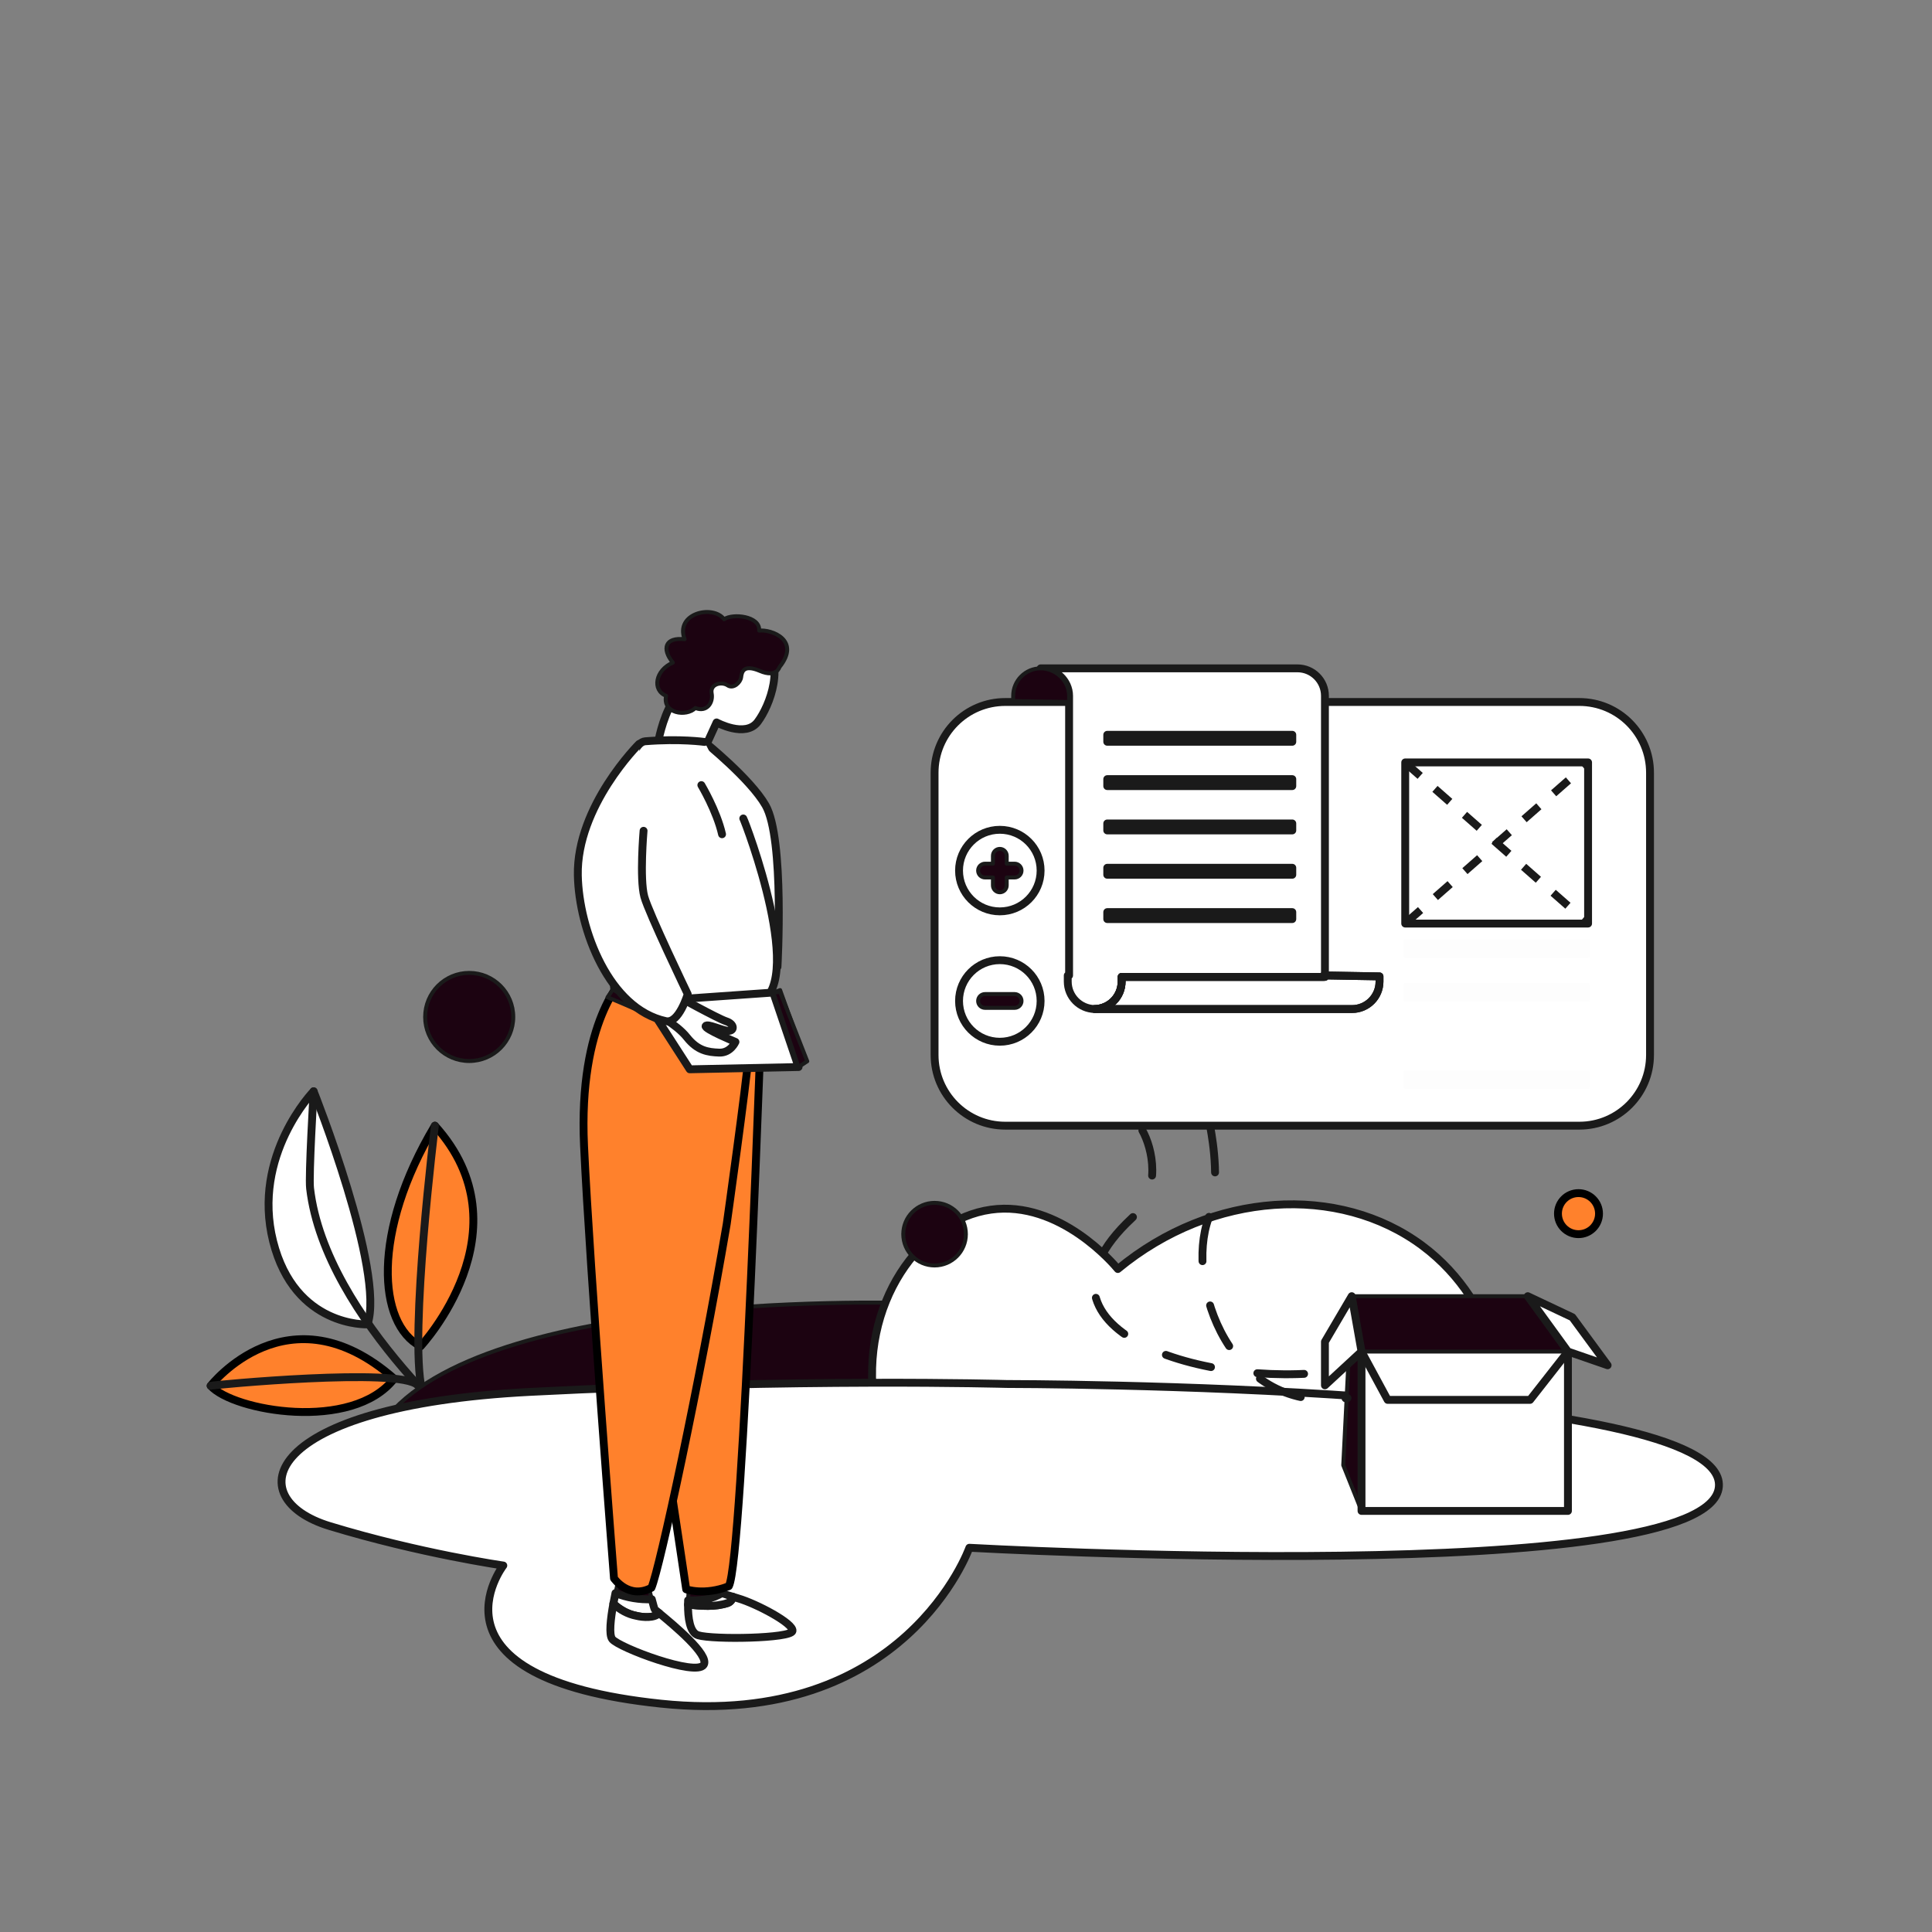 <svg width="442" height="442" viewBox="0 0 442 442" fill="none" xmlns="http://www.w3.org/2000/svg">
<rect x="0" y="0" width="442" height="442" fill="#808080" stroke="none"/>
<g clip-path="url(#clip0_208_5741)">
<mask id="mask0_208_5741" style="mask-type:luminance" maskUnits="userSpaceOnUse" x="0" y="0" width="442" height="442">
<path d="M0 0H442V442H0V0Z" fill="white"/>
</mask>
<g mask="url(#mask0_208_5741)">
<mask id="mask1_208_5741" style="mask-type:luminance" maskUnits="userSpaceOnUse" x="22" y="66" width="398" height="399">
<path d="M419.9 66.3H22.1V464.1H419.9V66.3Z" fill="white"/>
</mask>
<g mask="url(#mask1_208_5741)">
<path d="M48.194 317.039C48.194 317.039 65.943 294.174 90.185 315.411C80.588 327.68 53.326 322.806 48.194 317.039Z" fill="#FF812C"/>
<path d="M48.194 317.039C48.194 317.039 65.943 294.174 90.185 315.411C80.588 327.68 53.326 322.806 48.194 317.039Z" stroke="black" stroke-width="1.8" stroke-linecap="round" stroke-linejoin="round"/>
<path d="M84.076 302.988C84.076 302.988 67.451 303.726 62.489 284.008C57.528 264.29 71.751 249.661 71.751 249.661C71.751 249.661 88.156 290.904 84.076 302.988Z" fill="white"/>
<path d="M84.076 302.988C84.076 302.988 67.451 303.726 62.489 284.008C57.528 264.29 71.751 249.661 71.751 249.661C71.751 249.661 88.156 290.904 84.076 302.988Z" stroke="#1A1A1A" stroke-width="1.8" stroke-linecap="round" stroke-linejoin="round"/>
<path d="M96.223 308.009C96.223 308.009 121.057 281.411 99.492 257.537C84.977 281.796 86.401 302.938 96.223 308.009Z" fill="#FF812C"/>
<path d="M96.223 308.009C96.223 308.009 121.057 281.411 99.492 257.537C84.977 281.796 86.401 302.938 96.223 308.009Z" stroke="black" stroke-width="1.8" stroke-linecap="round" stroke-linejoin="round"/>
<path d="M99.492 257.537C99.492 257.537 93.6 305.179 96.509 317.881" stroke="#1A1A1A" stroke-width="1.8" stroke-linecap="round" stroke-linejoin="round"/>
<path d="M48.194 317.039C48.681 316.857 91.588 312.781 95.51 316.896" stroke="#1A1A1A" stroke-width="1.8" stroke-linecap="round" stroke-linejoin="round"/>
<path d="M71.751 249.66C71.751 249.66 70.596 268.934 70.94 271.874C74.456 301.989 110.824 331.613 110.824 331.613" stroke="#1A1A1A" stroke-width="1.8" stroke-linecap="round" stroke-linejoin="round"/>
<path d="M212.006 298.192C212.006 298.192 117.153 294.192 90.127 322.413C131.12 322.413 189.809 329.266 190.712 329.266C191.615 329.266 221.712 310.005 221.712 310.005L212.006 298.192Z" fill="#1C0311"/>
<path d="M212.006 298.192C212.006 298.192 117.153 294.192 90.127 322.413C131.12 322.413 189.809 329.266 190.712 329.266C191.615 329.266 221.712 310.005 221.712 310.005L212.006 298.192Z" stroke="#1A1A1A" stroke-width="0.9" stroke-linecap="round" stroke-linejoin="round"/>
<path d="M345.477 325.146C345.284 321.475 343.719 298.603 325.358 284.965C306.414 270.895 277.366 272.428 255.738 290.324C254.901 289.303 242.436 274.527 226.687 276.743C210.618 279.005 196.5 298.206 200.063 321.545C248.534 322.746 297.006 323.946 345.477 325.146Z" fill="white"/>
<path d="M345.477 325.146C345.284 321.475 343.719 298.603 325.358 284.965C306.414 270.895 277.366 272.428 255.738 290.324C254.901 289.303 242.436 274.527 226.687 276.743C210.618 279.005 196.5 298.206 200.063 321.545C248.534 322.746 297.006 323.946 345.477 325.146Z" stroke="#1A1A1A" stroke-width="1.8" stroke-linecap="round" stroke-linejoin="round"/>
<path d="M230.268 316.626C230.268 316.626 395.049 316.626 393.244 340.1C391.438 363.575 221.768 354.095 221.768 354.095C221.768 354.095 207.087 395.627 151.185 389.759C95.283 383.89 115.147 358.158 115.147 358.158C115.147 358.158 96.186 355.449 75.419 349.129C54.652 342.809 59.77 321.591 121.318 318.431C182.865 315.271 230.268 316.626 230.268 316.626Z" fill="white"/>
<path d="M230.268 316.626C230.268 316.626 395.049 316.626 393.244 340.1C391.438 363.575 221.768 354.095 221.768 354.095C221.768 354.095 207.087 395.627 151.185 389.759C95.283 383.89 115.147 358.158 115.147 358.158C115.147 358.158 96.186 355.449 75.419 349.129C54.652 342.809 59.77 321.591 121.318 318.431C182.865 315.271 230.268 316.626 230.268 316.626Z" stroke="#1A1A1A" stroke-width="1.8" stroke-linecap="round" stroke-linejoin="round"/>
<path d="M311.486 345.668L307.302 335.21L309.244 296.538L312.052 310.251L311.486 345.668Z" fill="#1C0311"/>
<path d="M311.486 345.668L307.302 335.21L309.244 296.538L312.052 310.251L311.486 345.668Z" stroke="#1A1A1A" stroke-width="0.9" stroke-linecap="round" stroke-linejoin="round"/>
<path d="M311.486 345.667H358.712V309.203H311.486V345.667Z" fill="white"/>
<path d="M311.486 345.667H358.712V309.203H311.486V345.667Z" stroke="#1A1A1A" stroke-width="1.8" stroke-linecap="round" stroke-linejoin="round"/>
<path d="M358.712 309.203L350.044 320.262H317.464L311.486 309.203" fill="white"/>
<path d="M358.712 309.203L350.044 320.262H317.464L311.486 309.203" stroke="#1A1A1A" stroke-width="1.8" stroke-linecap="round" stroke-linejoin="round"/>
<path d="M358.712 309.203L349.521 296.538H309.245L311.486 309.203H358.712Z" fill="#1C0311"/>
<path d="M358.712 309.203L349.521 296.538H309.245L311.486 309.203H358.712Z" stroke="#1A1A1A" stroke-width="0.9" stroke-linecap="round" stroke-linejoin="round"/>
<path d="M309.245 296.538L303.117 306.962V316.937L311.486 309.204L309.245 296.538Z" fill="white"/>
<path d="M309.245 296.538L303.117 306.962V316.937L311.486 309.204L309.245 296.538Z" stroke="#1A1A1A" stroke-width="1.8" stroke-linecap="round" stroke-linejoin="round"/>
<path d="M359.72 301.358L349.52 296.539L358.712 309.204L367.791 312.342L359.72 301.358Z" fill="white"/>
<path d="M359.72 301.358L349.52 296.539L358.712 309.204L367.791 312.342L359.72 301.358Z" stroke="#1A1A1A" stroke-width="1.8" stroke-linecap="round" stroke-linejoin="round"/>
<path d="M97.26 232.658C97.26 227.09 101.775 222.576 107.343 222.576C112.912 222.576 117.426 227.09 117.426 232.658C117.426 238.227 112.912 242.741 107.343 242.741C101.775 242.741 97.26 238.227 97.26 232.658Z" fill="#1C0311"/>
<path d="M97.26 232.658C97.26 227.09 101.775 222.576 107.343 222.576C112.912 222.576 117.426 227.09 117.426 232.658C117.426 238.227 112.912 242.741 107.343 242.741C101.775 242.741 97.26 238.227 97.26 232.658Z" stroke="#1A1A1A" stroke-width="0.9" stroke-linecap="round" stroke-linejoin="round"/>
<path d="M206.646 282.35C206.646 278.393 209.854 275.186 213.811 275.186C217.768 275.186 220.976 278.393 220.976 282.35C220.976 286.307 217.768 289.515 213.811 289.515C209.854 289.515 206.646 286.307 206.646 282.35Z" fill="#1C0311"/>
<path d="M206.646 282.35C206.646 278.393 209.854 275.186 213.811 275.186C217.768 275.186 220.976 278.393 220.976 282.35C220.976 286.307 217.768 289.515 213.811 289.515C209.854 289.515 206.646 286.307 206.646 282.35Z" stroke="#1A1A1A" stroke-width="0.9" stroke-linecap="round" stroke-linejoin="round"/>
<path d="M356.429 277.655C356.429 275.061 358.531 272.959 361.125 272.959C363.718 272.959 365.821 275.061 365.821 277.655C365.821 280.248 363.718 282.35 361.125 282.35C358.531 282.35 356.429 280.248 356.429 277.655Z" fill="#FF812C"/>
<path d="M356.429 277.655C356.429 275.061 358.531 272.959 361.125 272.959C363.718 272.959 365.821 275.061 365.821 277.655C365.821 280.248 363.718 282.35 361.125 282.35C358.531 282.35 356.429 280.248 356.429 277.655Z" stroke="black" stroke-width="1.8" stroke-linecap="round" stroke-linejoin="round"/>
<path d="M276.916 257.978C277.517 261.334 279.197 271.28 276.489 278.697C271.065 293.548 281.333 324.041 308.286 319.836" stroke="#1A1A1A" stroke-width="1.8" stroke-linecap="round" stroke-linejoin="round" stroke-dasharray="10.31 10.31"/>
<path d="M261.347 258.617C263.55 262.549 266.016 272.101 258.935 278.697C230.285 305.387 279.51 318.737 308.454 313.151" stroke="#1A1A1A" stroke-width="1.8" stroke-linecap="round" stroke-linejoin="round" stroke-dasharray="10.7 10.7"/>
</g>
<mask id="mask2_208_5741" style="mask-type:luminance" maskUnits="userSpaceOnUse" x="22" y="66" width="398" height="399">
<path d="M419.9 66.3H22.1V464.1H419.9V66.3Z" fill="white"/>
</mask>
<g mask="url(#mask2_208_5741)">
<path d="M229.984 257.531H361.316C370.248 257.531 377.489 250.29 377.489 241.358V176.773C377.489 167.84 370.248 160.599 361.316 160.599H229.984C221.052 160.599 213.811 167.84 213.811 176.773V241.358C213.811 250.29 221.052 257.531 229.984 257.531Z" fill="white"/>
<path d="M229.984 257.531H361.316C370.248 257.531 377.489 250.29 377.489 241.358V176.773C377.489 167.84 370.248 160.599 361.316 160.599H229.984C221.052 160.599 213.811 167.84 213.811 176.773V241.358C213.811 250.29 221.052 257.531 229.984 257.531Z" stroke="#1A1A1A" stroke-width="1.8" stroke-linecap="round" stroke-linejoin="round"/>
<path d="M219.408 228.998C219.408 234.15 223.585 238.327 228.738 238.327C233.891 238.327 238.068 234.15 238.068 228.998C238.068 223.845 233.891 219.668 228.738 219.668C223.585 219.668 219.408 223.845 219.408 228.998Z" fill="white"/>
<path d="M219.408 228.998C219.408 234.15 223.585 238.327 228.738 238.327C233.891 238.327 238.068 234.15 238.068 228.998C238.068 223.845 233.891 219.668 228.738 219.668C223.585 219.668 219.408 223.845 219.408 228.998Z" stroke="#1A1A1A" stroke-width="1.8" stroke-linecap="round" stroke-linejoin="round"/>
<path d="M233.704 228.997C233.704 228.125 232.997 227.417 232.124 227.417H225.352C224.479 227.417 223.772 228.125 223.772 228.997C223.772 229.87 224.479 230.578 225.352 230.578H232.124C232.997 230.578 233.704 229.87 233.704 228.997Z" fill="#1C0311"/>
<path d="M233.704 228.997C233.704 228.125 232.997 227.417 232.124 227.417H225.352C224.479 227.417 223.772 228.125 223.772 228.997C223.772 229.87 224.479 230.578 225.352 230.578H232.124C232.997 230.578 233.704 229.87 233.704 228.997Z" stroke="#1A1A1A" stroke-width="0.9" stroke-linecap="round" stroke-linejoin="round"/>
<path d="M219.408 199.17C219.408 204.323 223.585 208.5 228.738 208.5C233.891 208.5 238.068 204.323 238.068 199.17C238.068 194.018 233.891 189.84 228.738 189.84C223.585 189.84 219.408 194.018 219.408 199.17Z" fill="white"/>
<path d="M219.408 199.17C219.408 204.323 223.585 208.5 228.738 208.5C233.891 208.5 238.068 204.323 238.068 199.17C238.068 194.018 233.891 189.84 228.738 189.84C223.585 189.84 219.408 194.018 219.408 199.17Z" stroke="#1A1A1A" stroke-width="1.8" stroke-linecap="round" stroke-linejoin="round"/>
<path d="M225.352 197.59H227.158V195.785C227.158 194.912 227.865 194.205 228.738 194.205C229.61 194.205 230.318 194.912 230.318 195.785V197.59H232.124C232.996 197.59 233.704 198.298 233.704 199.17C233.704 200.043 232.996 200.75 232.124 200.75H230.318V202.556C230.318 203.429 229.61 204.136 228.738 204.136C227.865 204.136 227.158 203.429 227.158 202.556V200.75H225.352C224.479 200.75 223.772 200.043 223.772 199.17C223.772 198.298 224.479 197.59 225.352 197.59Z" fill="#1C0311"/>
<path d="M225.352 197.59H227.158V195.785C227.158 194.912 227.865 194.205 228.738 194.205C229.61 194.205 230.318 194.912 230.318 195.785V197.59H232.124C232.996 197.59 233.704 198.298 233.704 199.17C233.704 200.043 232.996 200.75 232.124 200.75H230.318V202.556C230.318 203.429 229.61 204.136 228.738 204.136C227.865 204.136 227.158 203.429 227.158 202.556V200.75H225.352C224.479 200.75 223.772 200.043 223.772 199.17C223.772 198.298 224.479 197.59 225.352 197.59Z" stroke="#1A1A1A" stroke-width="0.9" stroke-linecap="round" stroke-linejoin="round"/>
<path d="M244.585 223.164L244.279 223.16V224.564C244.279 227.992 247.025 230.78 250.439 230.844C252.125 230.814 253.65 230.118 254.76 229.007C255.898 227.87 256.601 226.299 256.601 224.564V223.491H302.812V223.152L303.118 223.158L303.118 159.189C303.118 155.718 300.304 152.904 296.834 152.904H238.079C241.549 152.904 244.585 155.735 244.585 159.205V223.164Z" fill="white"/>
<path d="M244.585 223.164L244.279 223.16V224.564C244.279 227.992 247.025 230.78 250.439 230.844C252.125 230.814 253.65 230.118 254.76 229.007C255.898 227.87 256.601 226.299 256.601 224.564V223.491H302.812V223.152L303.118 223.158L303.118 159.189C303.118 155.718 300.304 152.904 296.834 152.904H238.079C241.549 152.904 244.585 155.735 244.585 159.205V223.164Z" stroke="#1A1A1A" stroke-width="1.8" stroke-linecap="round" stroke-linejoin="round"/>
<path d="M231.794 159.188V160.377L244.279 160.594L244.585 160.6V159.205C244.585 155.735 241.549 152.904 238.079 152.904C236.344 152.904 234.773 153.607 233.636 154.745C232.498 155.882 231.794 157.453 231.794 159.188Z" fill="#1C0311"/>
<path d="M231.794 159.188V160.377L244.279 160.594L244.585 160.6V159.205C244.585 155.735 241.549 152.904 238.079 152.904C236.344 152.904 234.773 153.607 233.636 154.745C232.498 155.882 231.794 157.453 231.794 159.188Z" stroke="#1A1A1A" stroke-width="0.9" stroke-linecap="round" stroke-linejoin="round"/>
<path d="M250.439 230.844C250.479 230.848 250.521 230.848 250.563 230.848H309.318C311.053 230.848 312.624 230.145 313.762 229.007C314.9 227.87 315.602 226.299 315.602 224.564V223.375L303.118 223.158V223.491H256.601V224.564C256.601 226.299 255.898 227.87 254.76 229.007C253.65 230.118 252.125 230.814 250.439 230.844Z" stroke="#1A1A1A" stroke-width="1.8" stroke-linecap="round" stroke-linejoin="round"/>
<path d="M250.439 230.844C250.479 230.848 250.521 230.848 250.563 230.848H309.318C311.053 230.848 312.624 230.145 313.762 229.007C314.9 227.87 315.602 226.299 315.602 224.564V223.375L303.118 223.158V223.491H256.601V224.564C256.601 226.299 255.898 227.87 254.76 229.007C253.65 230.118 252.125 230.814 250.439 230.844Z" stroke="#1A1A1A" stroke-width="1.8" stroke-linecap="round" stroke-linejoin="round"/>
<path d="M253.314 169.702H295.65V168.106H253.314V169.702Z" fill="white"/>
<path d="M253.314 169.702H295.65V168.106H253.314V169.702Z" stroke="#1A1A1A" stroke-width="1.8" stroke-linecap="round" stroke-linejoin="round"/>
<path d="M253.314 179.843H295.65V178.247H253.314V179.843Z" fill="white"/>
<path d="M253.314 179.843H295.65V178.247H253.314V179.843Z" stroke="#1A1A1A" stroke-width="1.8" stroke-linecap="round" stroke-linejoin="round"/>
<path d="M253.314 189.984H295.65V188.387H253.314V189.984Z" fill="white"/>
<path d="M253.314 189.984H295.65V188.387H253.314V189.984Z" stroke="#1A1A1A" stroke-width="1.8" stroke-linecap="round" stroke-linejoin="round"/>
<path d="M253.314 200.125H295.65V198.528H253.314V200.125Z" fill="white"/>
<path d="M253.314 200.125H295.65V198.528H253.314V200.125Z" stroke="#1A1A1A" stroke-width="1.8" stroke-linecap="round" stroke-linejoin="round"/>
<path d="M253.314 210.265H295.65V208.669H253.314V210.265Z" fill="white"/>
<path d="M253.314 210.265H295.65V208.669H253.314V210.265Z" stroke="#1A1A1A" stroke-width="1.8" stroke-linecap="round" stroke-linejoin="round"/>
<path d="M321.484 211.29H363.319V174.422H321.484V211.29Z" fill="white"/>
<path d="M321.484 211.29H363.319V174.422H321.484V211.29Z" stroke="#1A1A1A" stroke-width="1.8" stroke-linecap="round" stroke-linejoin="round"/>
<g opacity="0.01">
<path d="M321.484 218.664H363.319V215.353H321.484V218.664Z" fill="#1C0311"/>
<path d="M321.484 218.664H363.319V215.353H321.484V218.664Z" stroke="#1A1A1A" stroke-width="0.9" stroke-linecap="round" stroke-linejoin="round"/>
</g>
<g opacity="0.01">
<path d="M321.484 228.655H363.319V225.344H321.484V228.655Z" fill="#1C0311"/>
<path d="M321.484 228.655H363.319V225.344H321.484V228.655Z" stroke="#1A1A1A" stroke-width="0.9" stroke-linecap="round" stroke-linejoin="round"/>
</g>
<g opacity="0.01">
<path d="M321.484 248.638H363.319V245.328H321.484V248.638Z" fill="#1C0311"/>
<path d="M321.484 248.638H363.319V245.328H321.484V248.638Z" stroke="#1A1A1A" stroke-width="0.9" stroke-linecap="round" stroke-linejoin="round"/>
</g>
<path d="M321.61 211.166L363.462 174.452" stroke="#1A1A1A" stroke-width="1.8" stroke-dasharray="4.5 4.5"/>
<path d="M321.527 174.535L363.296 211.248" stroke="#1A1A1A" stroke-width="1.8" stroke-dasharray="4.5 4.5"/>
<path d="M165.034 206.202C152.817 209.346 155.16 224.313 155.16 224.313C155.16 224.313 155.557 245.928 156.262 247.412C156.964 248.889 162.553 250.045 164.483 248.01C165.673 246.756 169.517 221.122 169.517 221.122C169.517 221.122 171.41 209.147 176.154 209.974" fill="white"/>
<path d="M165.034 206.202C152.817 209.346 155.16 224.313 155.16 224.313C155.16 224.313 155.557 245.928 156.262 247.412C156.964 248.889 162.553 250.045 164.483 248.01C165.673 246.756 169.517 221.122 169.517 221.122C169.517 221.122 171.41 209.147 176.154 209.974" stroke="#1A1A1A" stroke-width="1.8" stroke-linecap="round" stroke-linejoin="round"/>
<path d="M163.128 247.035C163.128 247.035 165.382 252.931 164.242 254.888C163.101 256.845 158.268 259.814 154.598 257.382C154.146 257.066 155.587 256.819 155.587 256.819C155.587 256.819 157.53 257.28 158.298 256.118C156.205 254.056 156.399 251.922 156.911 250.535C157.422 249.149 157.154 247.031 157.154 247.031C157.154 247.031 161.701 244.612 163.128 247.035Z" fill="white"/>
<path d="M163.128 247.035C163.128 247.035 165.382 252.931 164.242 254.888C163.101 256.845 158.268 259.814 154.598 257.382C154.146 257.066 155.587 256.819 155.587 256.819C155.587 256.819 157.53 257.28 158.298 256.118C156.205 254.056 156.399 251.922 156.911 250.535C157.422 249.149 157.154 247.031 157.154 247.031C157.154 247.031 161.701 244.612 163.128 247.035Z" stroke="#1A1A1A" stroke-width="1.8" stroke-linecap="round" stroke-linejoin="round"/>
<path d="M157.419 366.11C157.485 364.145 157.7 362.597 157.7 362.597L164.829 361.544L165.257 364.398C163.071 365.824 160.256 366.259 157.419 366.11Z" fill="#1C0311"/>
<path d="M157.419 366.11C157.485 364.145 157.7 362.597 157.7 362.597L164.829 361.544L165.257 364.398C163.071 365.824 160.256 366.259 157.419 366.11Z" stroke="#1A1A1A" stroke-width="0.9" stroke-linecap="round" stroke-linejoin="round"/>
<path d="M166.534 366.716C167.16 366.466 167.56 365.918 167.652 365.295C168.009 365.406 168.419 365.534 168.891 365.682C173.03 366.886 181.608 371.4 181.307 373.131C181.006 374.861 163.173 375.162 159.712 374.109C157.801 373.527 157.387 370.079 157.399 367.107C160.444 367.391 163.489 367.731 166.534 366.716Z" fill="white"/>
<path d="M166.534 366.716C167.16 366.466 167.56 365.918 167.652 365.295C168.009 365.406 168.419 365.534 168.891 365.682C173.03 366.886 181.608 371.4 181.307 373.131C181.006 374.861 163.173 375.162 159.712 374.109C157.801 373.527 157.387 370.079 157.399 367.107C160.444 367.391 163.489 367.731 166.534 366.716Z" stroke="#1A1A1A" stroke-width="1.8" stroke-linecap="round" stroke-linejoin="round"/>
<path d="M165.256 364.398L165.28 364.554C165.28 364.554 165.281 364.554 167.652 365.295C167.56 365.919 167.159 366.466 166.534 366.717C163.489 367.732 160.444 367.391 157.4 367.107C157.401 366.767 157.408 366.433 157.419 366.11C160.256 366.259 163.07 365.824 165.256 364.398Z" fill="white"/>
<path d="M165.256 364.398L165.28 364.554C165.28 364.554 165.281 364.554 167.652 365.295C167.56 365.919 167.159 366.466 166.534 366.717C163.489 367.732 160.444 367.391 157.4 367.107C157.401 366.767 157.408 366.433 157.419 366.11C160.256 366.259 163.07 365.824 165.256 364.398Z" stroke="#1A1A1A" stroke-width="1.8" stroke-linecap="round" stroke-linejoin="round"/>
<path d="M174.399 226.187C174.399 226.187 170.043 356.975 166.738 362.884C161.199 365.083 156.987 363.601 156.987 363.601C156.987 363.601 146.243 291.439 142.214 268.071C138.185 244.703 145.482 224.706 145.482 224.706" fill="#FF812C"/>
<path d="M174.399 226.187C174.399 226.187 170.043 356.975 166.738 362.884C161.199 365.083 156.987 363.601 156.987 363.601C156.987 363.601 146.243 291.439 142.214 268.071C138.185 244.703 145.482 224.706 145.482 224.706" stroke="black" stroke-width="1.8" stroke-linecap="round" stroke-linejoin="round"/>
<path d="M157.699 242.327C157.699 242.327 155.95 248.759 150.382 249.662" stroke="#1A1A1A" stroke-width="1.8" stroke-linecap="round" stroke-linejoin="round"/>
<path d="M140.802 364.466C141.25 362.36 141.653 360.792 141.653 360.792L148.199 362.221C148.199 362.221 148.681 364.198 149.117 365.875C146.319 365.993 143.442 365.523 140.802 364.466Z" fill="#1C0311"/>
<path d="M140.802 364.466C141.25 362.36 141.653 360.792 141.653 360.792L148.199 362.221C148.199 362.221 148.681 364.198 149.117 365.875C146.319 365.993 143.442 365.523 140.802 364.466Z" stroke="#1A1A1A" stroke-width="0.9" stroke-linecap="round" stroke-linejoin="round"/>
<path d="M145.635 369.672C143.562 369.283 141.808 368.256 140.322 366.888C140.476 366.044 140.642 365.22 140.802 364.466C143.442 365.523 146.319 365.993 149.117 365.875C149.413 367.013 149.689 368.013 149.78 368.165C149.817 368.227 150.194 368.541 150.788 369.032C149.82 370.232 147.056 370.027 145.635 369.672Z" fill="white"/>
<path d="M145.635 369.672C143.562 369.283 141.808 368.256 140.322 366.888C140.476 366.044 140.642 365.22 140.802 364.466C143.442 365.523 146.319 365.993 149.117 365.875C149.413 367.013 149.689 368.013 149.78 368.165C149.817 368.227 150.194 368.541 150.788 369.032C149.82 370.232 147.056 370.027 145.635 369.672Z" stroke="#1A1A1A" stroke-width="1.8" stroke-linecap="round" stroke-linejoin="round"/>
<path d="M145.635 369.672C147.056 370.027 149.82 370.232 150.788 369.032C153.802 371.526 162.437 378.618 160.991 380.881C159.261 383.589 141.653 376.968 140.074 375.012C139.261 374.006 139.702 370.276 140.322 366.888C141.808 368.256 143.562 369.283 145.635 369.672Z" fill="white"/>
<path d="M145.635 369.672C147.056 370.027 149.82 370.232 150.788 369.032C153.802 371.526 162.437 378.618 160.991 380.881C159.261 383.589 141.653 376.968 140.074 375.012C139.261 374.006 139.702 370.276 140.322 366.888C141.808 368.256 143.562 369.283 145.635 369.672Z" stroke="#1A1A1A" stroke-width="1.8" stroke-linecap="round" stroke-linejoin="round"/>
<path d="M142.751 223.754C142.751 223.754 132.276 233.423 133.619 262.162C134.962 290.902 140.467 361.088 140.467 361.088C140.467 361.088 143.839 366 149.028 363.256C150.888 359.024 159.997 316.785 166.264 279.997C166.264 279.997 170.698 248.534 171.375 240.408" fill="#FF812C"/>
<path d="M142.751 223.754C142.751 223.754 132.276 233.423 133.619 262.162C134.962 290.902 140.467 361.088 140.467 361.088C140.467 361.088 143.839 366 149.028 363.256C150.888 359.024 159.997 316.785 166.264 279.997C166.264 279.997 170.698 248.534 171.375 240.408" stroke="black" stroke-width="1.8" stroke-linecap="round" stroke-linejoin="round"/>
<path d="M160.115 173.646L163.939 165.276C163.939 165.276 170.533 168.882 173.334 165.166C176.136 161.451 179.874 151.763 174.349 146.619C169.549 142.15 164.858 140.898 160.84 147.17C156.823 153.442 156.39 156.231 153.89 160.434C151.389 164.637 150.557 169.947 150.557 169.947C150.557 169.947 157.424 177.194 160.115 173.646Z" fill="white"/>
<path d="M160.115 173.646L163.939 165.276C163.939 165.276 170.533 168.882 173.334 165.166C176.136 161.451 179.874 151.763 174.349 146.619C169.549 142.15 164.858 140.898 160.84 147.17C156.823 153.442 156.39 156.231 153.89 160.434C151.389 164.637 150.557 169.947 150.557 169.947C150.557 169.947 157.424 177.194 160.115 173.646Z" stroke="#1A1A1A" stroke-width="1.8" stroke-linecap="round" stroke-linejoin="round"/>
<path d="M178.326 152.632C178.326 152.632 177.657 155.121 173.864 153.505C170.071 151.889 169.708 153.739 169.561 154.939C169.414 156.139 167.784 157.697 166.45 156.789C165.115 155.881 162.406 156.462 162.817 158.626C163.227 160.791 161.666 163.035 159.09 161.975C157.004 164.086 151.497 163.207 152.395 159.191C149.103 157.907 149.942 153.274 153.937 151.6C151.348 148.44 152.143 145.72 156.624 146.247C154.378 140.288 163.121 138.25 165.659 141.674C167.572 140.285 173.939 140.905 173.686 144.27C176.458 143.947 183.31 146.411 178.326 152.632Z" fill="#1C0311"/>
<path d="M178.326 152.632C178.326 152.632 177.657 155.121 173.864 153.505C170.071 151.889 169.708 153.739 169.561 154.939C169.414 156.139 167.784 157.697 166.45 156.789C165.115 155.881 162.406 156.462 162.817 158.626C163.227 160.791 161.666 163.035 159.09 161.975C157.004 164.086 151.497 163.207 152.395 159.191C149.103 157.907 149.942 153.274 153.937 151.6C151.348 148.44 152.143 145.72 156.624 146.247C154.378 140.288 163.121 138.25 165.659 141.674C167.572 140.285 173.939 140.905 173.686 144.27C176.458 143.947 183.31 146.411 178.326 152.632Z" stroke="#1A1A1A" stroke-width="0.9" stroke-linecap="round" stroke-linejoin="round"/>
<path d="M175.178 228.372C171.642 216.031 144.634 224.064 144.634 224.064L175.178 228.372Z" fill="white"/>
<path d="M175.178 228.372C171.642 216.031 144.634 224.064 144.634 224.064" stroke="#1A1A1A" stroke-width="1.8" stroke-linecap="round" stroke-linejoin="round"/>
<path d="M174.811 231.359C174.811 231.359 157.485 235.903 147.285 231.719C140.384 228.648 138.98 228.162 138.98 228.162L142.354 223.32L175.618 226.932L175.073 231.371" fill="#1C0311"/>
<path d="M174.811 231.359C174.811 231.359 157.485 235.903 147.285 231.719C140.384 228.648 138.98 228.162 138.98 228.162L142.354 223.32L175.618 226.932L175.073 231.371" stroke="#1A1A1A" stroke-width="0.9" stroke-linecap="round" stroke-linejoin="round"/>
<path d="M161.181 169.741C161.181 169.741 171.7 178.198 175.154 184.251C179.515 191.894 177.871 221.193 177.871 221.193C177.871 221.193 169.781 221.785 169.369 221.151C168.956 220.518 154.437 176.351 154.534 175.554" fill="white"/>
<path d="M161.181 169.741C161.181 169.741 171.7 178.198 175.154 184.251C179.515 191.894 177.871 221.193 177.871 221.193C177.871 221.193 169.781 221.785 169.369 221.151C168.956 220.518 154.437 176.351 154.534 175.554" stroke="#1A1A1A" stroke-width="1.8" stroke-linecap="round" stroke-linejoin="round"/>
<path d="M170.045 187.247C170.481 187.945 185.118 226.261 172.882 229.832C153.304 235.547 140.492 225.964 140.492 225.964C140.492 225.964 139.629 170.23 147.624 169.587C155.618 168.945 161.181 169.741 161.181 169.741" fill="white"/>
<path d="M170.045 187.247C170.481 187.945 185.118 226.261 172.882 229.832C153.304 235.547 140.492 225.964 140.492 225.964C140.492 225.964 139.629 170.23 147.624 169.587C155.618 168.945 161.181 169.741 161.181 169.741" stroke="#1A1A1A" stroke-width="1.8" stroke-linecap="round" stroke-linejoin="round"/>
<path d="M160.454 179.616C160.454 179.616 163.976 185.506 165.189 190.86" stroke="#1A1A1A" stroke-width="1.8" stroke-linecap="round" stroke-linejoin="round"/>
<path d="M176.913 227.07L182.692 244.115L157.798 244.634L147.8 229.118L176.913 227.07Z" fill="white"/>
<path d="M176.913 227.07L182.692 244.115L157.798 244.634L147.8 229.118L176.913 227.07Z" stroke="#1A1A1A" stroke-width="1.8" stroke-linecap="round" stroke-linejoin="round"/>
<path d="M178.477 226.507L184.054 242.086L182.03 242.264L176.945 227.06L178.477 226.507Z" fill="#1C0311"/>
<path d="M178.477 226.507L184.054 242.086L182.03 242.264L176.945 227.06L178.477 226.507Z" stroke="#1A1A1A" stroke-width="0.9" stroke-linecap="round" stroke-linejoin="round"/>
<path d="M182.691 244.115L176.913 227.07L178.472 226.944L184.689 242.793L182.691 244.115Z" fill="#1C0311"/>
<path d="M182.691 244.115L176.913 227.07L178.472 226.944L184.689 242.793L182.691 244.115Z" stroke="#1A1A1A" stroke-width="0.9" stroke-linecap="round" stroke-linejoin="round"/>
<path d="M154.193 227.483C154.193 227.483 164.168 233.007 166.135 233.645C168.103 234.283 168.039 235.899 166.604 235.83C165.168 235.761 161.834 234.092 161.435 234.73C161.036 235.368 168.258 238.367 168.258 238.367C168.258 238.367 167.157 240.908 164.552 240.817C161.947 240.727 159.57 240.366 157.155 237.32C154.741 234.273 149.753 231.748 149.753 231.748" fill="white"/>
<path d="M154.193 227.483C154.193 227.483 164.168 233.007 166.135 233.645C168.103 234.283 168.039 235.899 166.604 235.83C165.168 235.761 161.834 234.092 161.435 234.73C161.036 235.368 168.258 238.367 168.258 238.367C168.258 238.367 167.157 240.908 164.552 240.817C161.947 240.727 159.57 240.366 157.155 237.32C154.741 234.273 149.753 231.748 149.753 231.748" stroke="#1A1A1A" stroke-width="1.8" stroke-linecap="round" stroke-linejoin="round"/>
<path d="M147.233 190.066C147.233 190.066 146.289 201.048 147.402 205.133C148.424 208.887 157.336 227.43 157.336 227.43C157.336 227.43 155.307 234.258 152.342 233.616C139.342 230.802 132.443 212.696 132.194 200.256C131.876 184.404 146.189 170.215 146.189 170.215" fill="white"/>
<path d="M147.233 190.066C147.233 190.066 146.289 201.048 147.402 205.133C148.424 208.887 157.336 227.43 157.336 227.43C157.336 227.43 155.307 234.258 152.342 233.616C139.342 230.802 132.443 212.696 132.194 200.256C131.876 184.404 146.189 170.215 146.189 170.215" stroke="#1A1A1A" stroke-width="1.8" stroke-linecap="round" stroke-linejoin="round"/>
</g>
</g>
</g>
<defs>
<clipPath id="clip0_208_5741">
<rect width="442" height="442" fill="white" transform="matrix(-1 0 0 1 442 0)"/>
</clipPath>
</defs>
</svg>
